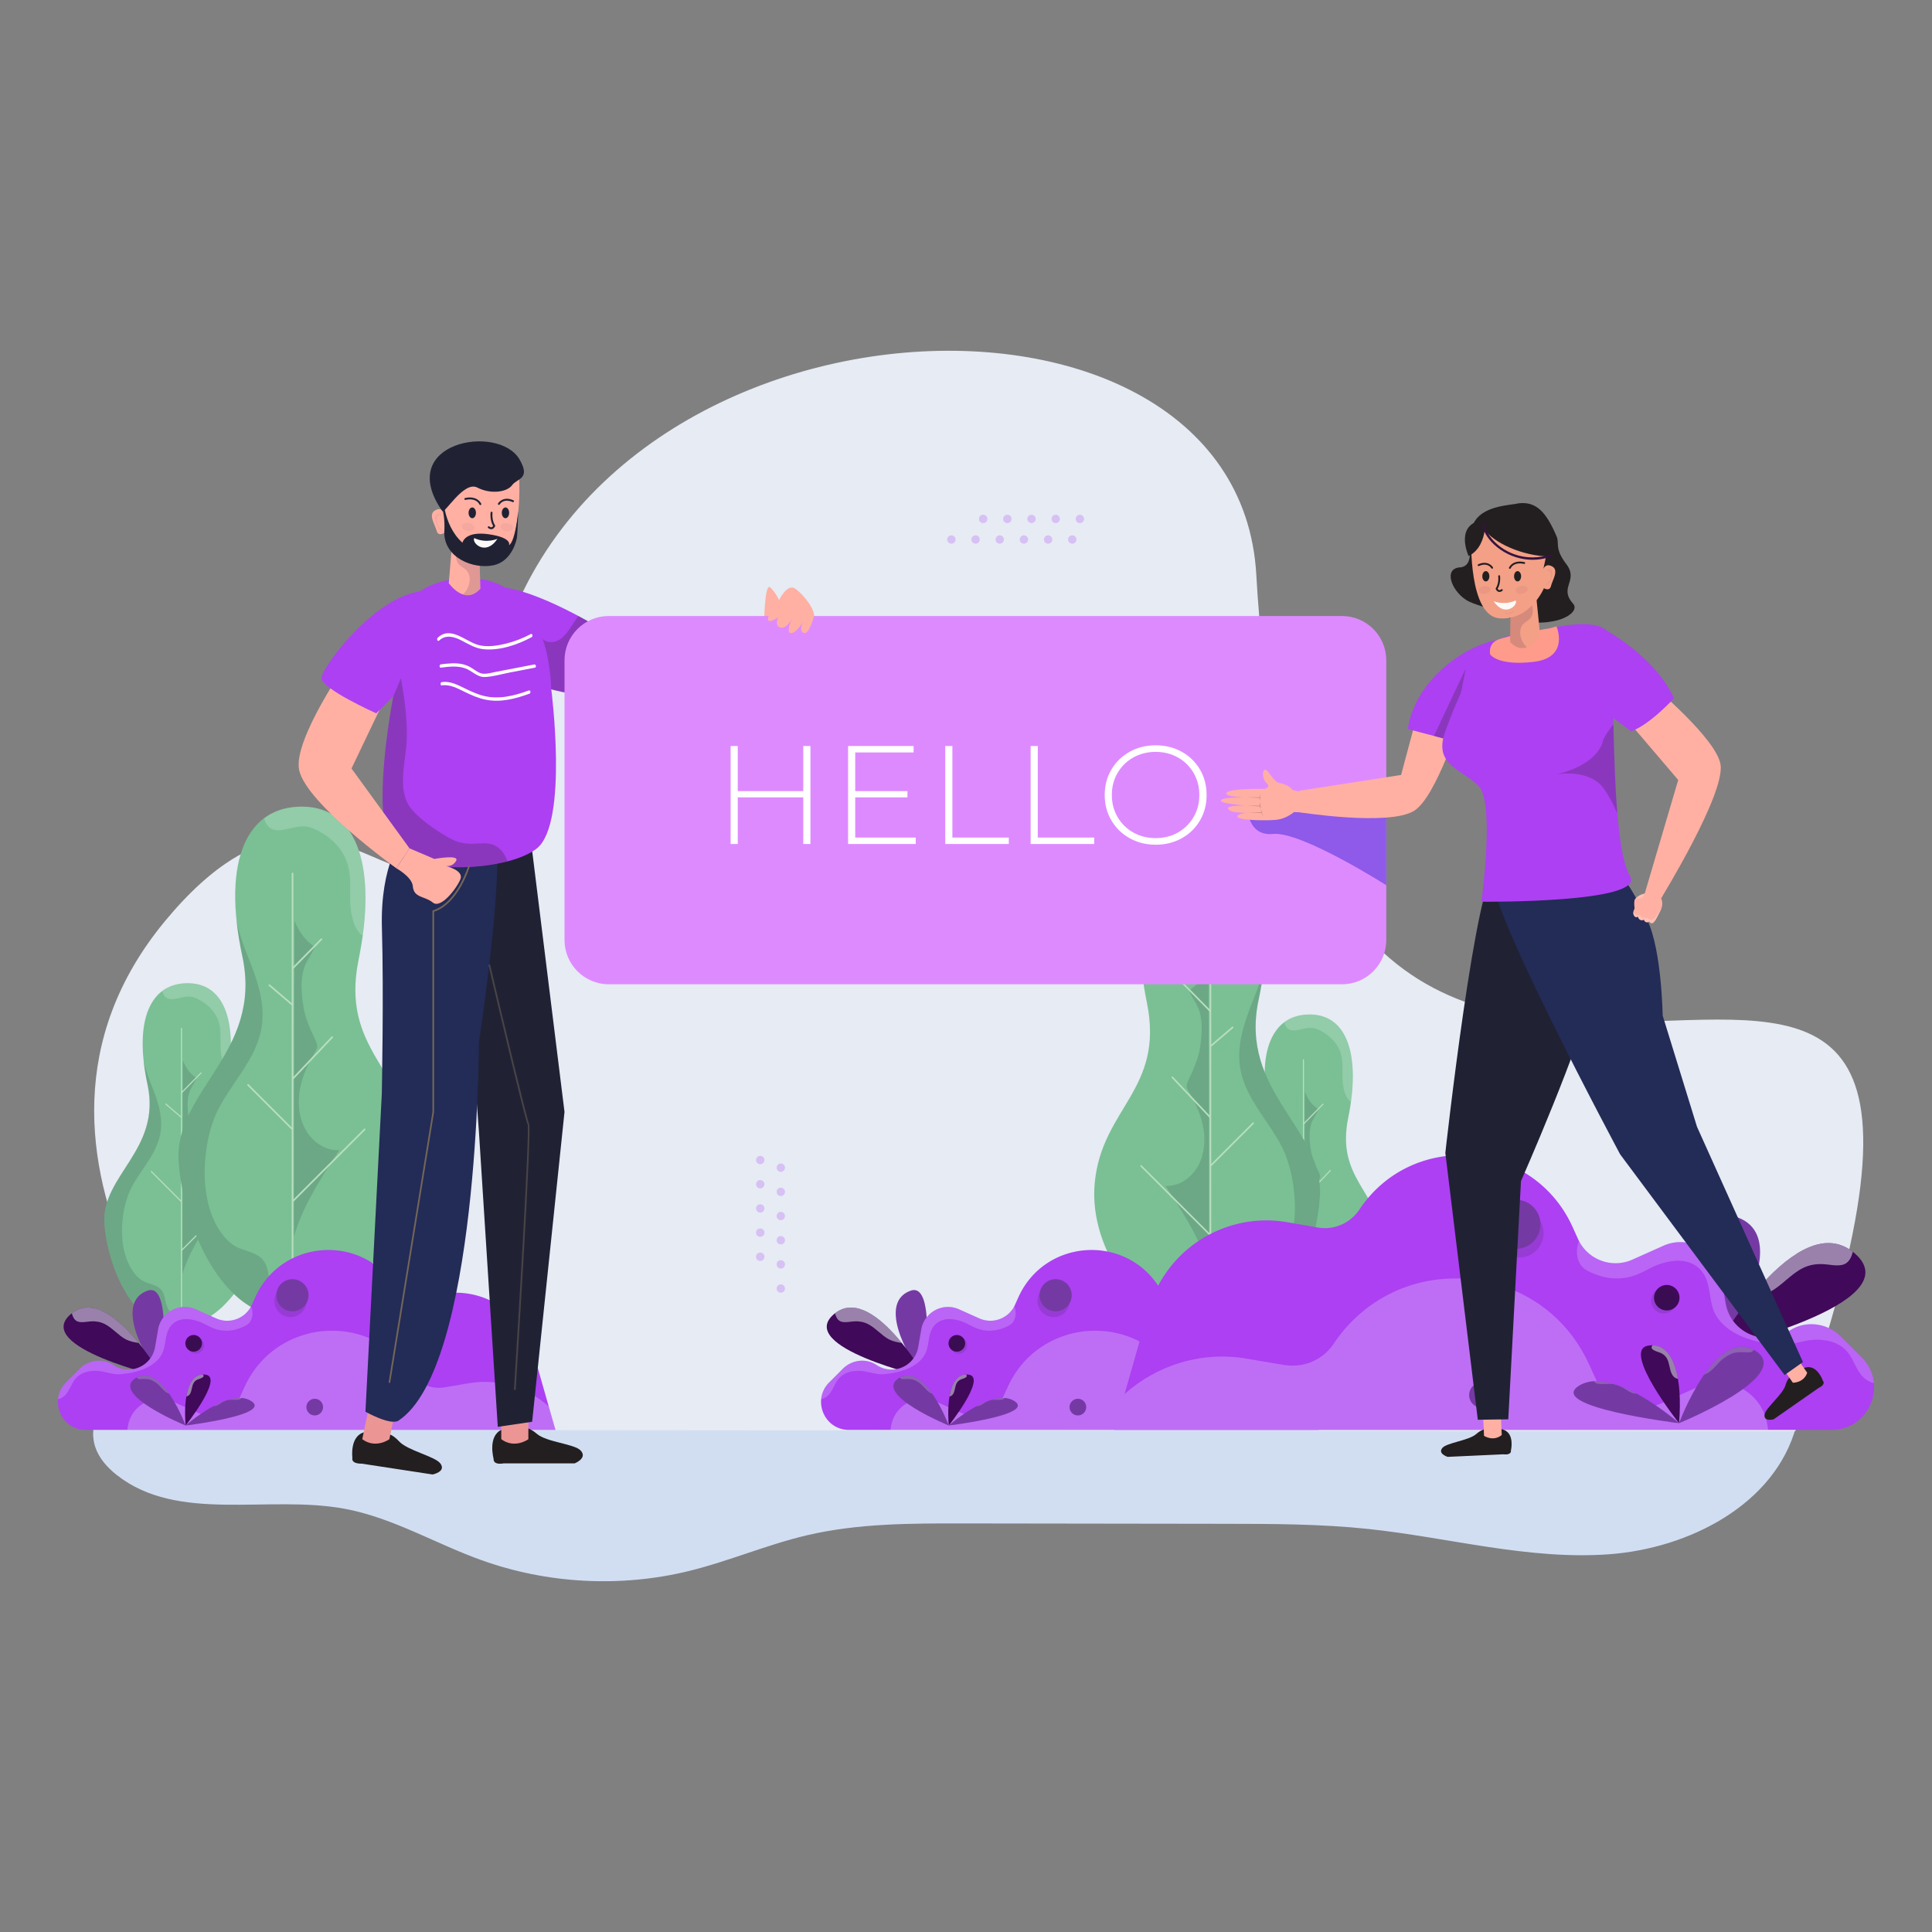 <svg xmlns="http://www.w3.org/2000/svg" xmlns:svgjs="http://svgjs.com/svgjs" xmlns:xlink="http://www.w3.org/1999/xlink" width="360" height="360"><rect width="100%" height="100%" fill="#808080" stroke="none"/><svg xmlns="http://www.w3.org/2000/svg" width="360" height="360" enable-background="new 0 0 3800 3000" viewBox="0 0 3800 3000"><path fill="#d1def2" d="M3514.56 2306.57c-13.47-11.02-31.16-15.13-48.25-18.45-119.25-23.17-241.62-23.24-363.1-23.23-918.74.09-1837.48.19-2756.22.28l38.7 15.14c-49.34 6.18-100.52 12.99-142.44 39.74s-71.64 79.58-55.65 126.67c7.46 21.99 23.74 39.99 41.98 54.36 120.72 95.14 297.11 38.49 448.24 66.46 93.92 17.39 177.87 68.14 267.71 100.58 130.59 47.15 275.16 54.81 410 21.73 78.6-19.29 153.49-51.91 232.3-70.32 99.8-23.31 203.38-23.29 305.87-23.14l515.68.72c94.17.13 188.54.27 282.19 10.2 157.84 16.72 314.25 61.19 472.57 49.79 158.32-11.39 327.1-98.21 368.63-251.41 9.3-34.33 9.33-76.6-18.21-99.12z" class="colord1def2 svgShape"/><path fill="#e6ebf4" d="m3531.14 2414.96-3056.32-2.51s-535.49-535.49-150.14-1000.91c385.35-465.42 538.51 287.39 635.14-418.8 115.46-843.78 1474.4-923.72 1511.2-261.88 98.8 1776.29 1650.66 2.57 1060.12 1684.1z" class="colore6ebf4 svgShape"/><path fill="#5ca88d" d="M352.2 2203.57h8.75l-1.38 59h-7.37z" class="color5ca88d svgShape"/><path fill="#7ac094" d="M434.33 2173.22c3.3-2.87 93.31-84.83 82.71-187.68-10.6-102.85-96.49-128.3-72.1-248.12s0-202.53-74.22-203.58c-74.23-1.06-108.15 71.04-80.59 199.34 27.57 128.3-90.54 178.48-84.83 272.51 6.59 108.38 92.25 286.29 229.03 167.53z" class="color7ac094 svgShape"/><path fill="#f2faff" d="M319.31 1549.87c1.28 5.71 4.64 11.35 10.14 13.81 5.07 2.27 10.9 1.81 16.23.87 9.87-1.73 19.84-5.43 29.99-4.1 5.1.67 9.96 2.91 14.53 5.17 5.03 2.49 9.8 5.49 14.25 8.91 8.52 6.55 15.91 14.73 21 24.23 5.8 10.83 7.81 22.77 8.16 34.94.39 14.05-.91 28.12 1.63 42.03 1.69 9.26 4.55 19.41 11.03 26.52 1.25 1.37 2.64 2.47 4.09 3.43 14.09-102.45-12.18-170.89-79.65-171.85-20.37-.29-37.64 5.01-51.5 15.4.05.22.05.42.1.64z" class="colorf2faff svgShape" opacity=".2"/><path fill="#202234" d="M373.87 1963.11c-10.31-18.99-10.45-42.57-4.78-62.97 3.04-10.93 7.69-21.38 13.03-31.37 2.16-4.03 4.82-7.85 6.78-11.98 1.42-2.98 1.14-5.59-.01-8.63-1.99-5.26-4.81-10.27-7.04-15.44-2.24-5.21-4.4-10.47-6.23-15.84-3.83-11.18-5.37-22.49-6.27-34.22-.88-11.58-.46-23.56 3.24-34.66 3.3-9.91 10.44-17.91 14.04-27.61-5.9-3.61-11.03-8.26-15.27-13.73-4.89-6.32-8.69-13.35-11.68-20.78-.03 16.41-.03 32.82-.07 49.23-.17 65.4-.44 130.8-.6 196.2-.14 58.28-.13 116.56-.13 174.84 1.21-4.19 2.5-8.36 3.97-12.47 13.12-36.94 35-69.74 56.21-102.44-19.03.72-36.15-11.48-45.19-28.13z" class="color202234 svgShape" opacity=".15"/><path fill="#202234" d="M384.8 2204.79c-10.41.11-20.93-1.64-30.27-6.39-9.86-5.02-17.61-13.29-23.06-22.83-3.36-5.88-5.36-11.71-6.5-18.37-1.23-7.16-2.51-13.91-7.22-19.69-8.2-10.06-22.2-11.46-33.42-16.54-10.52-4.76-18.59-13.81-24.83-23.33-6.26-9.55-10.69-20.29-13.73-31.27-6.43-23.26-7.13-48.11-4.15-71.97 2.75-22.07 8.57-43.94 19.52-63.42 13.05-23.21 30.2-43.93 42.41-67.62 5.99-11.62 10.45-24 12.4-36.96 2.32-15.44.87-31-2.65-46.14-3.89-16.71-10.07-32.75-16.42-48.65-5.93-14.82-11-29.78-14.39-45.37 1.55 14.69 4.07 30.33 7.64 46.94 27.57 128.3-90.54 178.48-84.83 272.51 5.75 94.66 71.83 242.33 179.59 199.1h-.09z" class="color202234 svgShape" opacity=".15"/><path fill="#b8debf" d="M453.7 1962.77a1.11 1.11 0 0 0-1.58 0l-94.04 94.03v-159.89l52.4-55.35c.42-.44.41-1.15-.04-1.58a1.12 1.12 0 0 0-1.58.04l-50.78 53.63v-143.86l38.07-38.64c.43-.44.43-1.14-.01-1.58a1.12 1.12 0 0 0-1.58.01l-36.48 37.03V1622.9a1.116 1.116 0 1 0-2.23 0v172.54l-28.96-24.68a1.12 1.12 0 0 0-1.57.13c-.4.47-.34 1.17.13 1.57l30.41 25.91v162.49l-57.38-57.38c-.43-.43-1.14-.43-1.58 0-.43.44-.43 1.14 0 1.58l58.96 58.95v245.26c0 .62.5 1.11 1.12 1.11.61 0 1.11-.5 1.11-1.11v-149.33l95.61-95.61c.44-.42.44-1.12 0-1.56z" class="colorb8debf svgShape"/><path fill="#5ca88d" d="M2558.95 2265.1h8.76l-1.38 59h-7.38z" class="color5ca88d svgShape"/><path fill="#7ac094" d="M2641.09 2234.75c3.3-2.87 93.31-84.83 82.71-187.68-10.6-102.85-96.49-128.3-72.1-248.12s0-202.53-74.22-203.58c-74.23-1.06-108.15 71.04-80.59 199.34 27.57 128.3-90.54 178.48-84.83 272.51 6.58 108.38 92.25 286.28 229.03 167.53z" class="color7ac094 svgShape"/><path fill="#f2faff" d="M2526.07 1611.4c1.28 5.71 4.64 11.35 10.14 13.81 5.07 2.27 10.9 1.81 16.23.87 9.87-1.73 19.84-5.43 29.99-4.1 5.1.67 9.96 2.91 14.53 5.17 5.03 2.49 9.8 5.49 14.25 8.91 8.52 6.55 15.91 14.73 21 24.23 5.8 10.83 7.81 22.77 8.16 34.94.39 14.05-.91 28.12 1.63 42.03 1.69 9.26 4.55 19.41 11.03 26.52 1.25 1.37 2.64 2.47 4.09 3.43 14.09-102.45-12.18-170.89-79.65-171.85-20.37-.29-37.64 5.01-51.5 15.4.04.22.05.42.1.64z" class="colorf2faff svgShape" opacity=".2"/><path fill="#202234" d="M2580.62 2024.64c-10.31-18.99-10.45-42.57-4.78-62.97 3.04-10.93 7.69-21.38 13.03-31.37 2.16-4.03 4.82-7.85 6.78-11.98 1.42-2.98 1.14-5.59-.01-8.63-1.99-5.26-4.81-10.27-7.04-15.44-2.24-5.21-4.4-10.47-6.23-15.84-3.83-11.18-5.37-22.49-6.27-34.22-.88-11.58-.46-23.56 3.24-34.66 3.3-9.91 10.44-17.91 14.04-27.61-5.9-3.61-11.03-8.26-15.27-13.73-4.89-6.32-8.69-13.35-11.68-20.78-.03 16.41-.03 32.82-.07 49.23-.17 65.4-.44 130.8-.6 196.2-.14 58.28-.13 116.56-.13 174.84 1.21-4.19 2.5-8.36 3.97-12.47 13.12-36.94 35-69.74 56.21-102.44-19.02.72-36.14-11.48-45.19-28.13z" class="color202234 svgShape" opacity=".15"/><path fill="#202234" d="M2591.56 2266.32c-10.41.11-20.93-1.64-30.27-6.39-9.86-5.02-17.61-13.29-23.06-22.83-3.36-5.88-5.36-11.71-6.5-18.37-1.23-7.16-2.51-13.91-7.22-19.69-8.2-10.06-22.2-11.46-33.42-16.54-10.52-4.76-18.59-13.81-24.83-23.33-6.26-9.55-10.69-20.29-13.73-31.27-6.43-23.26-7.13-48.11-4.15-71.97 2.75-22.07 8.57-43.94 19.52-63.42 13.05-23.21 30.2-43.93 42.41-67.62 5.99-11.62 10.45-24 12.4-36.96 2.32-15.44.87-31-2.65-46.14-3.89-16.71-10.07-32.75-16.43-48.65-5.93-14.82-11-29.78-14.39-45.37 1.55 14.69 4.07 30.33 7.64 46.94 27.57 128.3-90.54 178.48-84.83 272.51 5.75 94.66 71.83 242.33 179.59 199.1-.02-.01-.05 0-.08 0z" class="color202234 svgShape" opacity=".15"/><path fill="#b8debf" d="M2660.46 2024.3a1.11 1.11 0 0 0-1.58 0l-94.04 94.03v-159.89l52.4-55.35c.42-.44.41-1.15-.04-1.58a1.12 1.12 0 0 0-1.58.04l-50.78 53.63v-143.86l38.07-38.64c.43-.44.43-1.14-.01-1.58a1.12 1.12 0 0 0-1.58.01l-36.48 37.03v-123.73a1.11 1.11 0 1 0-2.22 0v172.54l-28.96-24.68a1.12 1.12 0 0 0-1.57.13c-.4.47-.34 1.17.13 1.57l30.41 25.91v162.49l-57.38-57.38c-.43-.43-1.14-.43-1.58 0-.43.44-.43 1.14 0 1.58l58.96 58.95v245.26c0 .62.5 1.11 1.11 1.11.61 0 1.11-.5 1.11-1.11v-149.33l95.61-95.61c.43-.4.43-1.11 0-1.54z" class="colorb8debf svgShape"/><path fill="#5ca88d" d="M2387.49 2234.12h-12.44l1.97 83.78h10.47z" class="color5ca88d svgShape"/><path fill="#7ac094" d="M2270.85 2191.01c-4.69-4.07-132.51-120.46-117.45-266.52 15.06-146.06 137.02-182.19 102.39-352.34-34.63-170.15 0-287.6 105.4-289.1 105.4-1.51 153.59 100.88 114.44 283.08-39.15 182.19 128.57 253.45 120.46 386.97-9.35 153.92-131 406.56-325.24 237.91z" class="color7ac094 svgShape"/><path fill="#f2faff" d="M2434.19 1305.82c-1.82 8.1-6.59 16.11-14.4 19.61-7.2 3.22-15.49 2.57-23.05 1.24-14.01-2.46-28.18-7.72-42.59-5.83-7.25.95-14.14 4.14-20.63 7.35-7.15 3.53-13.91 7.8-20.24 12.65-12.1 9.3-22.59 20.91-29.82 34.41-8.24 15.37-11.09 32.33-11.58 49.62-.56 19.95 1.29 39.93-2.32 59.69-2.39 13.15-6.46 27.56-15.67 37.67-1.77 1.94-3.74 3.5-5.81 4.87-20.02-145.48 17.3-242.68 113.11-244.04 28.93-.42 53.46 7.12 73.13 21.87-.06.3-.07.58-.13.89z" class="colorf2faff svgShape" opacity=".2"/><path fill="#202234" d="M2356.71 1892.65c14.64-26.97 14.83-60.46 6.78-89.42-4.32-15.52-10.92-30.36-18.51-44.55-3.06-5.72-6.84-11.14-9.63-17.01-2.01-4.23-1.61-7.94.02-12.25 2.82-7.46 6.83-14.58 9.99-21.93 3.18-7.4 6.24-14.87 8.85-22.49 5.43-15.87 7.63-31.93 8.9-48.6 1.25-16.44.65-33.45-4.6-49.22-4.68-14.07-14.82-25.44-19.94-39.2 8.37-5.12 15.66-11.73 21.68-19.5 6.95-8.97 12.34-18.95 16.59-29.51.04 23.31.04 46.61.1 69.91.24 92.87.62 185.75.85 278.62.2 82.76.18 165.52.18 248.28-1.72-5.95-3.56-11.87-5.63-17.71-18.63-52.46-49.71-99.03-79.81-145.47 27.03 1.02 51.34-16.3 64.18-39.95z" class="color202234 svgShape" opacity=".15"/><path fill="#202234" d="M2341.18 2235.85c14.79.16 29.72-2.32 42.99-9.07 14.01-7.13 25-18.87 32.75-32.42 4.78-8.35 7.61-16.63 9.22-26.09 1.75-10.17 3.56-19.76 10.25-27.96 11.64-14.29 31.53-16.27 47.46-23.49 14.94-6.76 26.4-19.61 35.26-33.13 8.9-13.57 15.18-28.81 19.49-44.41 9.14-33.03 10.12-68.33 5.9-102.2-3.91-31.34-12.17-62.4-27.72-90.06-18.53-32.96-42.89-62.38-60.23-96.03-8.51-16.5-14.84-34.08-17.6-52.49-3.29-21.93-1.24-44.03 3.76-65.53 5.52-23.73 14.29-46.51 23.32-69.08 8.42-21.04 15.62-42.29 20.43-64.43-2.21 20.86-5.78 43.07-10.85 66.65-39.15 182.19 128.57 253.45 120.46 386.97-8.17 134.42-102 344.13-255.03 282.74.06.03.1.03.14.03z" class="color202234 svgShape" opacity=".15"/><path fill="#b8debf" d="M2243.35 1892.17c.62-.62 1.62-.62 2.24 0l133.54 133.53v-227.05l-74.41-78.6c-.6-.63-.58-1.64.06-2.24.64-.6 1.64-.57 2.24.06l72.11 76.16v-204.29l-54.06-54.88c-.61-.62-.61-1.62.02-2.24.63-.61 1.63-.61 2.24.02l51.81 52.59v-175.7a1.58 1.58 0 1 1 3.16 0v245.02l41.12-35.04c.67-.56 1.67-.49 2.23.18.57.67.49 1.67-.18 2.23l-43.18 36.79v230.75l81.48-81.48c.62-.62 1.62-.62 2.24 0 .62.62.62 1.62 0 2.24l-83.72 83.72v348.3c0 .88-.71 1.58-1.58 1.58-.87 0-1.58-.71-1.58-1.58v-212.06l-135.77-135.77c-.63-.62-.63-1.63-.01-2.24z" class="colorb8debf svgShape"/><path fill="#5ca88d" d="M568.35 2175.99h12.94l-2.04 87.16h-10.9z" class="color5ca88d svgShape"/><path fill="#7ac094" d="M689.7 2131.15c4.88-4.23 137.85-125.32 122.18-277.27-15.66-151.95-142.55-189.54-106.52-366.56 36.03-177.01 0-299.2-109.65-300.76-109.65-1.57-159.78 104.95-119.05 294.5 40.73 189.54-133.76 263.68-125.32 402.59 9.73 160.11 136.28 422.94 338.36 247.5z" class="color7ac094 svgShape"/><path fill="#f2faff" d="M519.77 1210.24c1.9 8.43 6.86 16.77 14.98 20.4 7.49 3.35 16.1 2.67 23.98 1.29 14.58-2.56 29.32-8.03 44.31-6.06 7.54.99 14.71 4.3 21.47 7.65 7.44 3.68 14.47 8.11 21.05 13.17 12.59 9.68 23.5 21.76 31.02 35.8 8.57 15.99 11.54 33.63 12.05 51.61.59 20.75-1.34 41.54 2.41 62.1 2.49 13.68 6.72 28.67 16.3 39.19 1.84 2.02 3.9 3.64 6.04 5.07 20.82-151.35-18-252.47-117.68-253.89-30.09-.43-55.61 7.41-76.08 22.75.07.31.08.6.15.92z" class="colorf2faff svgShape" opacity=".2"/><path fill="#202234" d="M600.37 1820.74c-15.24-28.05-15.43-62.89-7.06-93.03 4.49-16.15 11.36-31.59 19.25-46.34 3.18-5.96 7.12-11.6 10.02-17.7 2.09-4.4 1.68-8.26-.02-12.74-2.94-7.77-7.11-15.17-10.4-22.81-3.31-7.7-6.49-15.47-9.21-23.4-5.65-16.51-7.93-33.22-9.25-50.56-1.3-17.11-.68-34.81 4.78-51.21 4.87-14.64 15.42-26.46 20.74-40.78-8.71-5.33-16.29-12.2-22.55-20.29-7.23-9.33-12.84-19.72-17.27-30.71-.04 24.24-.04 48.49-.11 72.73-.25 96.62-.64 193.24-.88 289.86-.21 86.1-.19 172.19-.19 258.29 1.79-6.19 3.7-12.35 5.86-18.42 19.39-54.58 51.71-103.03 83.04-151.33-28.1 1.07-53.39-16.95-66.75-41.56z" class="color202234 svgShape" opacity=".15"/><path fill="#202234" d="M616.52 2177.79c-15.38.17-30.92-2.41-44.72-9.44-14.57-7.41-26.01-19.64-34.07-33.73-4.97-8.69-7.91-17.3-9.6-27.14-1.81-10.58-3.71-20.55-10.66-29.08-12.11-14.87-32.8-16.93-49.37-24.44-15.54-7.04-27.46-20.4-36.68-34.47-9.25-14.11-15.79-29.98-20.28-46.2-9.51-34.36-10.53-71.08-6.14-106.32 4.07-32.61 12.66-64.91 28.83-93.69 19.27-34.29 44.61-64.9 62.66-99.9 8.85-17.16 15.44-35.46 18.31-54.6 3.43-22.81 1.29-45.8-3.91-68.17-5.74-24.69-14.87-48.39-24.27-71.88-8.75-21.89-16.25-43.99-21.25-67.02 2.3 21.7 6.02 44.81 11.29 69.34 40.73 189.54-133.76 263.68-125.32 402.59 8.5 139.84 106.11 358.01 265.32 294.14-.05.01-.09.01-.14.01z" class="color202234 svgShape" opacity=".15"/><path fill="#b8debf" d="M718.31 1820.24c-.65-.65-1.69-.65-2.33 0l-138.92 138.92v-236.21l77.41-81.76a1.646 1.646 0 1 0-2.39-2.26l-75.02 79.23v-212.54l56.24-57.09c.64-.65.63-1.69-.02-2.33-.65-.64-1.69-.64-2.33.02l-53.9 54.71v-182.79c0-.91-.73-1.65-1.65-1.65-.91 0-1.65.74-1.65 1.65v254.9l-42.78-36.45c-.69-.59-1.73-.51-2.32.19-.59.69-.51 1.73.19 2.32l44.92 38.28v240.05L489 1732.67c-.64-.64-1.69-.64-2.33 0-.64.64-.64 1.68 0 2.33l87.1 87.09V2184.43c0 .91.74 1.65 1.65 1.65.91 0 1.65-.74 1.65-1.65v-220.61l141.25-141.25c.63-.64.63-1.69-.01-2.33z" class="colorb8debf svgShape"/><path fill="#7539a4" d="M315.88 2310.63s26.28-190.77-26.05-171.94c-52.32 18.83-28.3 95.28 26.05 171.94z" class="color394ca4 svgShape"/><path fill="#400959" d="M319.34 2308.78s-107-188.17-180.82-123.47c-73.82 64.71 180.82 123.47 180.82 123.47z" class="color100959 svgShape"/><path fill="#f2faff" d="M142.62 2187.42c2.14 5.88 5.65 10.86 11.99 12.4 7.92 1.92 16.55-.41 24.51-.86 9.08-.51 17.79.84 26.02 4.79 7.95 3.82 14.76 9.6 21.49 15.22 6.74 5.63 13.61 11.76 21.49 15.75 7.48 3.78 16.35 5.4 24.57 6.68h.02c-36.94-45.39-89.18-91.4-131.38-58.39.34 1.49.76 2.96 1.29 4.41z" class="colorf2faff svgShape" opacity=".5"/><path fill="#ad40f2" d="M168.77 2412.45h923.76l-13.25-46.18-31.16-109.38c-22.08-77.21-98.78-125.53-178.01-112.03l-39.99 6.94c-3.03.51-5.93.76-8.83.76-17.66 0-34.44-8.83-44.41-23.85-68.63-102.94-223.8-90.2-274.77 22.59l-6.81 15.14c-12.02 26.71-43.39 38.65-70.12 26.68l-39.88-17.85c-23.34-10.47-49.33-2.65-63.71 15.77-5.3 6.68-9.09 14.76-10.6 23.84l-5.93 34.57c-1.52 8.58-4.8 16.15-9.46 22.46-.88 1.14-1.77 2.27-2.65 3.28a53.407 53.407 0 0 1-31.03 17.66c-3.02.63-6.31.88-9.46.88-10.01 0-20.15-2.74-29.36-8.89-20.77-13.86-48.61-10.41-66.27 7.25l-26.8 26.8c-34.53 34.52-10.08 93.56 38.74 93.56z" class="color4094f2 svgShape"/><path fill="#f2faff" d="M132.61 2338.72c5.41-8.05 8.67-17.42 14.49-25.19 12.02-16.06 34.05-19.29 52.79-16.15 12.6 2.12 24.49 6.63 37.46 5.47 10.12-.91 20.19-2.5 30.02-5.08 19.3-5.08 38.86-14.53 49.69-32.06 10.78-17.43 5.64-40.52 18.38-57.06 13.7-17.79 37.3-16.12 56.31-9.16 10.66 3.9 20.11 10.44 30.8 14.11 12.55 4.31 26.02 4.85 38.93 1.9 6.68-1.53 13.15-3.9 19.29-6.92 3.81-1.88 7.28-3.91 9.97-7.26 4.42-5.51 6.08-12.8 5.82-19.75-.15-4.23-1.09-8.46-2.7-12.34-12.9 24.71-42.93 35.42-68.69 23.89l-39.88-17.85c-23.34-10.47-49.33-2.65-63.71 15.77-5.3 6.68-9.09 14.76-10.6 23.84l-5.93 34.57c-1.52 8.58-4.8 16.15-9.46 22.46-.88 1.14-1.77 2.27-2.65 3.28a53.46 53.46 0 0 1-31.03 17.66c-3.02.63-6.31.88-9.46.88-10.01 0-20.15-2.74-29.36-8.89-20.77-13.86-48.61-10.41-66.27 7.25l-26.8 26.8c-9.74 9.74-14.78 21.43-15.91 33.2 7.7-1.7 13.95-6.58 18.5-13.37z" class="colorf2faff svgShape" opacity=".2"/><path fill="#f2faff" d="M250.3 2412.45h842.23l-13.25-46.18c-41.63-37.34-99.16-55.63-157.7-45.54l-31.16 5.3-16.78 2.78c-3.66.63-7.31.88-10.85.88-7.82 0-15.52-1.39-22.71-4.16-12.11-4.67-22.71-12.87-30.28-24.22-10.6-16.02-23.09-29.65-36.71-40.88-5.3-4.54-10.72-8.58-16.4-12.24-30.66-20.31-65.85-30.4-101.18-30.78-20.69-.38-41.25 2.65-60.93 9.08-47.81 15.14-90.2 49.58-113.79 101.93l-8.2 17.92c-14.51 32.17-52.23 46.43-84.27 32.04l-24.22-10.85-23.34-10.47c-10.6-4.79-21.7-6.3-32.3-5.3-27.51 2.65-51.73 23.09-56.77 52.73l-1.39 7.96z" class="colorf2faff svgShape" opacity=".25"/><path fill="#400959" d="M364.51 2242.18c0 9.07 7.35 16.42 16.42 16.42 9.07 0 16.42-7.35 16.42-16.42 0-9.07-7.35-16.42-16.42-16.42-9.07 0-16.42 7.36-16.42 16.42z" class="color100959 svgShape"/><path fill="#202234" d="M368.31 2246.07c0 9.07 7.35 16.42 16.42 16.42 9.07 0 16.42-7.35 16.42-16.42 0-9.07-7.35-16.42-16.42-16.42-9.07 0-16.42 7.35-16.42 16.42z" class="color202234 svgShape" opacity=".15"/><path fill="#7539a4" d="M602.63 2367.6c0 9.07 7.35 16.42 16.42 16.42 9.07 0 16.42-7.35 16.42-16.42 0-9.07-7.35-16.42-16.42-16.42-9.07 0-16.42 7.35-16.42 16.42z" class="color394ca4 svgShape"/><path fill="#202234" d="M539.62 2158.88c0 17.48 14.17 31.64 31.64 31.64 17.48 0 31.65-14.17 31.65-31.64s-14.17-31.65-31.65-31.65c-17.47 0-31.64 14.17-31.64 31.65z" class="color202234 svgShape" opacity=".15"/><path fill="#7539a4" d="M543.59 2147.63c0 17.48 14.17 31.64 31.64 31.64 17.48 0 31.65-14.17 31.65-31.64 0-17.48-14.17-31.65-31.65-31.65-17.47.01-31.64 14.17-31.64 31.65z" class="color394ca4 svgShape"/><path fill="#400959" d="M365.11 2403.81s74.05-93.37 40.25-99.81c-33.81-6.44-45.08 41.85-40.25 99.81z" class="color100959 svgShape"/><path fill="#f2faff" d="M367.49 2346.41c3.45-.82 5.61-3.23 7.09-6.35 2.97-6.26 2.76-13.6 6.17-19.68 1.72-3.06 4.4-5.4 7.57-6.86 3.13-1.44 6.63-2.16 9.61-3.93 2.88-1.71 3.41-3.78 1.18-6.16-17.69.24-28.13 17.44-32.55 43.14.3-.06.62-.09.93-.16z" class="colorf2faff svgShape" opacity=".5"/><path fill="#7539a4" d="M365.11 2403.81s-46.68-125.56-98.2-93.37c-51.51 32.19 98.2 93.37 98.2 93.37z" class="color394ca4 svgShape"/><path fill="#f2faff" d="M269.01 2309.32c.54 1.2 1.74 2.31 2.67 2.68 2.06.84 4.71.51 6.88.47 4.78-.09 9.71-.43 14.43.52 5.08 1.02 9.94 3.96 14.12 6.92 7.69 5.43 12.65 13.89 20.55 18.95 1.28.82 3.09 1.72 5.14 2.5-17.32-24.97-39.97-45-63.79-32.04z" class="colorf2faff svgShape" opacity=".2"/><path fill="#7539a4" d="M365.11 2403.81s172.25-20.93 128.78-48.29c-43.46-27.37-128.78 48.29-128.78 48.29z" class="color394ca4 svgShape"/><path fill="#f2faff" d="M422.63 2365.58c5.07-.93 8.8-3.92 13.12-6.49 4.08-2.43 8.51-4.4 13.18-5.38 6.61-1.39 13.25.3 19.89-.61 2.32-.32 5.04-1.11 5.91-3.41-17.21-1.06-37.1 6.43-55.19 16.18 1.03-.04 2.06-.1 3.09-.29z" class="colorf2faff svgShape" opacity=".2"/><path fill="#7539a4" d="M1816.92 2310.63s26.28-190.77-26.05-171.94c-52.32 18.83-28.3 95.28 26.05 171.94z" class="color394ca4 svgShape"/><path fill="#400959" d="M1820.38 2308.78s-107-188.17-180.82-123.47c-73.82 64.71 180.82 123.47 180.82 123.47z" class="color100959 svgShape"/><path fill="#f2faff" d="M1643.66 2187.42c2.14 5.88 5.65 10.86 11.99 12.4 7.92 1.92 16.55-.41 24.51-.86 9.08-.51 17.79.84 26.02 4.79 7.95 3.82 14.76 9.6 21.48 15.22 6.74 5.63 13.61 11.76 21.49 15.75 7.48 3.78 16.35 5.4 24.57 6.68h.02c-36.95-45.39-89.18-91.4-131.38-58.39.35 1.49.78 2.96 1.3 4.41z" class="colorf2faff svgShape" opacity=".5"/><path fill="#ad40f2" d="M1669.81 2412.45h923.76l-13.25-46.18-31.16-109.38c-22.08-77.21-98.78-125.53-178-112.03l-39.99 6.94c-3.03.51-5.93.76-8.83.76-17.66 0-34.44-8.83-44.41-23.85-68.63-102.94-223.8-90.2-274.77 22.59l-6.81 15.14c-12.02 26.71-43.39 38.65-70.13 26.68l-39.88-17.85c-23.34-10.47-49.33-2.65-63.71 15.77-5.3 6.68-9.09 14.76-10.6 23.84l-5.93 34.57c-1.52 8.58-4.79 16.15-9.46 22.46-.88 1.14-1.77 2.27-2.65 3.28a53.402 53.402 0 0 1-31.04 17.66c-3.02.63-6.31.88-9.46.88-10.01 0-20.15-2.74-29.36-8.89-20.77-13.86-48.61-10.41-66.27 7.25l-26.8 26.8c-34.52 34.52-10.07 93.56 38.75 93.56z" class="color4094f2 svgShape"/><path fill="#f2faff" d="M1633.66 2338.72c5.41-8.05 8.67-17.42 14.49-25.19 12.02-16.06 34.05-19.29 52.78-16.15 12.6 2.12 24.49 6.63 37.46 5.47 10.12-.91 20.19-2.5 30.02-5.08 19.3-5.08 38.86-14.53 49.69-32.06 10.78-17.43 5.64-40.52 18.38-57.06 13.7-17.79 37.3-16.12 56.31-9.16 10.66 3.9 20.11 10.44 30.8 14.11 12.55 4.31 26.02 4.85 38.93 1.9 6.68-1.53 13.15-3.9 19.29-6.92 3.81-1.88 7.28-3.91 9.97-7.26 4.42-5.51 6.08-12.8 5.82-19.75-.15-4.23-1.09-8.46-2.7-12.34-12.9 24.71-42.93 35.42-68.69 23.89l-39.88-17.85c-23.34-10.47-49.33-2.65-63.71 15.77-5.3 6.68-9.09 14.76-10.6 23.84l-5.93 34.57c-1.52 8.58-4.79 16.15-9.46 22.46-.88 1.14-1.77 2.27-2.65 3.28a53.456 53.456 0 0 1-31.04 17.66c-3.02.63-6.31.88-9.46.88-10.01 0-20.15-2.74-29.36-8.89-20.77-13.86-48.61-10.41-66.27 7.25l-26.8 26.8c-9.74 9.74-14.78 21.43-15.91 33.2 7.71-1.7 13.96-6.58 18.52-13.37z" class="colorf2faff svgShape" opacity=".2"/><path fill="#f2faff" d="M1751.34 2412.45h842.23l-13.25-46.18c-41.63-37.34-99.16-55.63-157.7-45.54l-31.16 5.3-16.78 2.78c-3.66.63-7.32.88-10.85.88-7.82 0-15.52-1.39-22.71-4.16-12.11-4.67-22.71-12.87-30.28-24.22-10.6-16.02-23.09-29.65-36.71-40.88-5.3-4.54-10.72-8.58-16.4-12.24-30.66-20.31-65.85-30.4-101.18-30.78-20.69-.38-41.25 2.65-60.93 9.08-47.81 15.14-90.2 49.58-113.79 101.93l-8.2 17.92c-14.51 32.17-52.23 46.43-84.27 32.04l-24.22-10.85-23.34-10.47c-10.6-4.79-21.7-6.3-32.3-5.3-27.51 2.65-51.72 23.09-56.77 52.73l-1.39 7.96z" class="colorf2faff svgShape" opacity=".25"/><path fill="#400959" d="M1865.55 2242.18c0 9.07 7.35 16.42 16.42 16.42 9.07 0 16.42-7.35 16.42-16.42 0-9.07-7.35-16.42-16.42-16.42-9.07 0-16.42 7.36-16.42 16.42z" class="color100959 svgShape"/><path fill="#202234" d="M1869.36 2246.07c0 9.07 7.35 16.42 16.42 16.42s16.42-7.35 16.42-16.42c0-9.07-7.35-16.42-16.42-16.42s-16.42 7.35-16.42 16.42z" class="color202234 svgShape" opacity=".15"/><path fill="#7539a4" d="M2103.67 2367.6c0 9.07 7.35 16.42 16.42 16.42 9.07 0 16.42-7.35 16.42-16.42 0-9.07-7.35-16.42-16.42-16.42-9.07 0-16.42 7.35-16.42 16.42z" class="color394ca4 svgShape"/><path fill="#202234" d="M2040.66 2158.88c0 17.48 14.17 31.64 31.64 31.64 17.48 0 31.65-14.17 31.65-31.64s-14.17-31.65-31.65-31.65c-17.47 0-31.64 14.17-31.64 31.65z" class="color202234 svgShape" opacity=".15"/><path fill="#7539a4" d="M2044.63 2147.63c0 17.48 14.17 31.64 31.65 31.64 17.48 0 31.65-14.17 31.65-31.64 0-17.48-14.17-31.65-31.65-31.65-17.48.01-31.65 14.17-31.65 31.65z" class="color394ca4 svgShape"/><path fill="#400959" d="M1866.15 2403.81s74.05-93.37 40.25-99.81c-33.81-6.44-45.08 41.85-40.25 99.81z" class="color100959 svgShape"/><path fill="#f2faff" d="M1868.53 2346.41c3.45-.82 5.61-3.23 7.09-6.35 2.97-6.26 2.75-13.6 6.17-19.68 1.72-3.06 4.4-5.4 7.57-6.86 3.13-1.44 6.63-2.16 9.61-3.93 2.88-1.71 3.41-3.78 1.18-6.16-17.69.24-28.13 17.44-32.55 43.14.31-.06.63-.09.93-.16z" class="colorf2faff svgShape" opacity=".5"/><path fill="#7539a4" d="M1866.15 2403.81s-46.68-125.56-98.2-93.37c-51.51 32.19 98.2 93.37 98.2 93.37z" class="color394ca4 svgShape"/><path fill="#f2faff" d="M1770.06 2309.32c.54 1.2 1.74 2.31 2.67 2.68 2.06.84 4.71.51 6.88.47 4.79-.09 9.71-.43 14.43.52 5.08 1.02 9.94 3.96 14.12 6.92 7.69 5.43 12.65 13.89 20.54 18.95 1.28.82 3.09 1.72 5.14 2.5-17.31-24.97-39.96-45-63.78-32.04z" class="colorf2faff svgShape" opacity=".2"/><path fill="#7539a4" d="M1866.15 2403.81s172.25-20.93 128.78-48.29c-43.46-27.37-128.78 48.29-128.78 48.29z" class="color394ca4 svgShape"/><path fill="#f2faff" d="M1923.67 2365.58c5.07-.93 8.8-3.92 13.12-6.49 4.08-2.43 8.51-4.4 13.18-5.38 6.61-1.39 13.25.3 19.89-.61 2.32-.32 5.04-1.11 5.91-3.41-17.2-1.06-37.1 6.43-55.19 16.18 1.03-.04 2.06-.1 3.09-.29z" class="colorf2faff svgShape" opacity=".2"/><path fill="#7539a4" d="M3377.64 2256.96s-40.13-291.31 39.77-262.56c79.9 28.76 43.23 145.5-39.77 262.56z" class="color394ca4 svgShape"/><path fill="#400959" d="M3372.36 2254.15s163.4-287.35 276.13-188.55c112.72 98.81-276.13 188.55-276.13 188.55z" class="color100959 svgShape"/><path fill="#f2faff" d="M3642.22 2068.82c-3.27 8.97-8.62 16.58-18.3 18.93-12.1 2.93-25.27-.63-37.43-1.31-13.87-.78-27.16 1.28-39.74 7.32-12.15 5.84-22.54 14.66-32.81 23.24-10.29 8.61-20.78 17.96-32.82 24.05-11.42 5.77-24.97 8.24-37.52 10.21h-.04c56.42-69.31 136.19-139.58 200.63-89.16-.52 2.25-1.17 4.5-1.97 6.72z" class="colorf2faff svgShape" opacity=".5"/><path fill="#ad40f2" d="M3602.29 2412.45H2191.64l20.23-70.51 47.59-167.03c33.71-117.9 150.84-191.69 271.83-171.08l61.07 10.59c4.62.77 9.06 1.16 13.49 1.16 26.97 0 52.59-13.49 67.82-36.42 104.8-157.2 341.76-137.74 419.59 34.49l10.41 23.12c18.35 40.79 66.26 59.02 107.09 40.75l60.9-27.26c35.64-15.99 75.33-4.04 97.29 24.08 8.09 10.21 13.88 22.54 16.18 36.41l9.05 52.79c2.32 13.1 7.32 24.66 14.45 34.29 1.35 1.74 2.7 3.47 4.05 5.01a81.601 81.601 0 0 0 47.39 26.97c4.62.96 9.63 1.35 14.45 1.35 15.28 0 30.77-4.19 44.83-13.58 31.72-21.17 74.24-15.89 101.2 11.07l40.92 40.92c52.71 52.73 15.37 142.88-59.18 142.88z" class="color4094f2 svgShape"/><path fill="#f2faff" d="M3657.5 2299.87c-8.26-12.29-13.24-26.6-22.12-38.46-18.36-24.52-51.99-29.46-80.6-24.66-19.25 3.23-37.4 10.13-57.21 8.35-15.45-1.38-30.83-3.82-45.84-7.76-29.48-7.75-59.34-22.19-75.88-48.96-16.46-26.62-8.62-61.87-28.07-87.13-20.92-27.17-56.95-24.61-85.99-13.99-16.27 5.95-30.71 15.94-47.04 21.55-19.16 6.58-39.73 7.41-59.45 2.9-10.2-2.33-20.08-5.95-29.46-10.57-5.81-2.86-11.12-5.98-15.23-11.09-6.75-8.42-9.28-19.55-8.89-30.16.24-6.46 1.67-12.91 4.13-18.84 19.7 37.73 65.55 54.09 104.9 36.48l60.9-27.26c35.64-15.99 75.33-4.04 97.29 24.08 8.09 10.21 13.88 22.54 16.18 36.41l9.05 52.79c2.32 13.1 7.32 24.66 14.45 34.29 1.35 1.74 2.7 3.47 4.05 5.01a81.601 81.601 0 0 0 47.39 26.97c4.62.96 9.63 1.35 14.45 1.35 15.28 0 30.77-4.19 44.83-13.58 31.72-21.17 74.24-15.89 101.2 11.07l40.92 40.92c14.87 14.88 22.57 32.73 24.29 50.7-11.75-2.6-21.29-10.05-28.25-20.41z" class="colorf2faff svgShape" opacity=".2"/><path fill="#f2faff" d="M3477.79 2412.45H2191.64l20.23-70.51c63.58-57.03 151.42-84.96 240.81-69.54l47.59 8.09 25.62 4.24c5.58.96 11.17 1.35 16.57 1.35 11.94 0 23.7-2.12 34.68-6.36 18.49-7.12 34.68-19.66 46.23-36.99 16.18-24.46 35.26-45.27 56.06-62.42 8.09-6.93 16.37-13.1 25.04-18.69 46.82-31.01 100.56-46.42 154.51-47 31.59-.58 63 4.05 93.05 13.87 73.01 23.12 137.74 75.71 173.77 155.66l12.53 27.36c22.15 49.13 79.75 70.9 128.69 48.93l36.99-16.57 35.64-15.99c16.18-7.32 33.14-9.63 49.32-8.09 42 4.04 78.99 35.25 86.7 80.52l2.12 12.14z" class="colorf2faff svgShape" opacity=".25"/><path fill="#400959" d="M3303.38 2152.44c0 13.85-11.22 25.07-25.07 25.07s-25.07-11.23-25.07-25.07c0-13.85 11.23-25.08 25.07-25.08 13.84.01 25.07 11.23 25.07 25.08z" class="color100959 svgShape"/><path fill="#202234" d="M3297.57 2158.38c0 13.85-11.23 25.07-25.07 25.07-13.85 0-25.07-11.23-25.07-25.07 0-13.85 11.23-25.08 25.07-25.08s25.07 11.23 25.07 25.08z" class="color202234 svgShape" opacity=".15"/><path fill="#7539a4" d="M2939.75 2343.97c0 13.85-11.22 25.07-25.07 25.07s-25.08-11.23-25.08-25.07c0-13.85 11.23-25.08 25.08-25.08 13.85 0 25.07 11.23 25.07 25.08z" class="color394ca4 svgShape"/><path fill="#202234" d="M3035.97 2025.23c0 26.69-21.64 48.32-48.32 48.32-26.69 0-48.33-21.64-48.33-48.32s21.64-48.33 48.33-48.33c26.68 0 48.32 21.64 48.32 48.33z" class="color202234 svgShape" opacity=".15"/><path fill="#7539a4" d="M3029.91 2008.05c0 26.69-21.63 48.32-48.32 48.32s-48.33-21.63-48.33-48.32 21.64-48.33 48.33-48.33c26.68.01 48.32 21.64 48.32 48.33z" class="color394ca4 svgShape"/><path fill="#400959" d="M3302.46 2399.25s-113.08-142.58-61.46-152.41c51.63-9.83 68.83 63.92 61.46 152.41z" class="color100959 svgShape"/><path fill="#f2faff" d="M3298.83 2311.6c-5.27-1.25-8.56-4.94-10.83-9.7-4.54-9.56-4.21-20.77-9.42-30.05-2.63-4.67-6.71-8.25-11.56-10.48-4.79-2.2-10.12-3.31-14.67-6-4.4-2.6-5.21-5.77-1.8-9.4 27.01.37 42.96 26.63 49.71 65.88-.48-.09-.96-.14-1.43-.25z" class="colorf2faff svgShape" opacity=".5"/><path fill="#7539a4" d="M3302.46 2399.25s71.29-191.75 149.95-142.58c78.67 49.17-149.95 142.58-149.95 142.58z" class="color394ca4 svgShape"/><path fill="#f2faff" d="M3449.21 2254.96c-.82 1.84-2.66 3.52-4.07 4.1-3.14 1.28-7.19.78-10.51.72-7.31-.14-14.83-.65-22.04.79-7.76 1.56-15.17 6.05-21.57 10.56-11.74 8.29-19.32 21.2-31.38 28.94-1.95 1.25-4.72 2.63-7.85 3.82 26.46-38.13 61.04-68.72 97.42-48.93z" class="colorf2faff svgShape" opacity=".2"/><path fill="#7539a4" d="M3302.46 2399.25s-263.04-31.96-196.66-73.75c66.37-41.79 196.66 73.75 196.66 73.75z" class="color394ca4 svgShape"/><path fill="#f2faff" d="M3214.62 2340.88c-7.75-1.42-13.44-5.98-20.04-9.91-6.24-3.71-13-6.72-20.12-8.22-10.09-2.12-20.24.45-30.37-.93-3.54-.48-7.69-1.7-9.03-5.21 26.27-1.62 56.65 9.82 84.28 24.71-1.57-.06-3.14-.15-4.72-.44z" class="colorf2faff svgShape" opacity=".2"/><path fill="#ffb0a3" d="M1150.8 826.3s108.91 89.28 153.61 92.31c48.43 3.29 178.43-76.58 178.43-76.58l27.53 40.47s-156.91 137.05-225.02 137.27c-60.18.19-205.61-125.18-205.61-125.18l71.06-68.29z" class="colorfb8a77 svgShape"/><path fill="#ffb0a3" d="m1482.84 842.04 20.05-16.55s.93-80.33 12.04-70.15c11.12 10.19 17.35 25.02 17.35 25.02s16-33.38 31.75-22.62c15.75 10.77 49.18 50.53 32.9 63.14-16.28 12.62-14.29 36.07-37.51 32.74-18.25-2.63-49.05 28.88-49.05 28.88l-27.53-40.46z" class="colorfb8a77 svgShape"/><path fill="#231f20" d="M986.73 2412.02c15.1-6.77 32.23-6.27 44.86-4.36 9.07 1.37 17.09 6.18 24.2 12.38 19.05 16.62 74.01 19.73 86.32 32.97 14.07 15.14-11.73 25.23-11.73 25.23h-139.5c-22.23 3.78-19.99-8.83-19.99-8.83s-12.31-44.77 15.84-57.39z" class="color231f20 svgShape"/><path fill="#ec9595" d="M1039.23 2343.77v86.97s-26.65 19.64-53.3 0v-86.97h53.3z" class="colorff8d7d svgShape"/><path fill="#202234" d="m897.09 1213.18 44.89 612.78 37.08 580.46 67.62-9.98 63.63-609.41-71.08-573.85z" class="color202234 svgShape"/><path fill="#231f20" d="M717.06 2416.82c16.02-3.97 33.03-.9 45.35 2.8 8.85 2.66 16.17 8.33 22.38 15.17 16.64 18.32 71.01 29.58 81.42 43.74 11.89 16.18-15.27 21.6-15.27 21.6l-139.12-21.27c-22.7.12-18.68-11.23-18.68-11.23s-5.94-43.41 23.92-50.81z" class="color231f20 svgShape"/><path fill="#ec9595" d="m783.92 2343.77-18.1 86.97s-26.65 19.64-53.31 0l18.1-86.97h53.31z" class="colorff8d7d svgShape"/><path fill="#232b57" d="M792.35 1246.15s-44.89 52.37-41.15 179.55c3.74 127.19-.22 325.44-.22 325.44l-32.19 625.53s49.47 27.84 65.13 17.44c157.56-104.56 158.06-743.97 158.06-743.97s63.59-418.95 22.44-433.92c-41.14-14.95-172.07 29.93-172.07 29.93z" class="color232b57 svgShape"/><path fill="#ad40f2" d="M1067.26 951.15s72.98 21.94 85.6 12.11c12.63-9.82 56.29-108.48 43.49-117.36-12.8-8.88-143.75-89.38-218.06-91.46-.01 0 110.01 141.54 88.97 196.71z" class="color4094f2 svgShape"/><path fill="#231f20" d="M1196.35 845.9c-5-3.47-28.07-17.89-58.74-34.29-3.29 4.17-6.17 8.67-9.05 13.11-4.27 6.59-8.48 13.24-13.34 19.42-4.49 5.71-9.65 11.17-16.02 14.79-6.19 3.53-13.23 4.79-20.26 3.59-1.91-.33-3.96-.71-5.7-1.6-1.87-.95-3.53-2.31-5.1-3.69-3.88-3.42-7.3-7.32-11.17-10.74-4.17-3.7-9.09-6.23-14.18-8.46-3.58-1.57-7.27-2.87-11-4 24.41 41.84 45.84 89.95 35.48 117.12 0 0 72.98 21.94 85.6 12.11 12.62-9.81 56.27-108.47 43.48-117.36z" class="color231f20 svgShape" opacity=".25"/><path fill="#ad40f2" d="M915.79 737.43c168.33-4.55 168.33 216.96 168.33 216.96s34.42 263.71-28.06 314.22c-54.91 44.39-237.53 54.5-282.42 0-47.57-57.74 0-299.25 0-299.25s-54.73-226.62 142.15-231.93z" class="color4094f2 svgShape"/><path fill="#231f20" d="M977.82 1265.6c-8.38-5.78-18.23-7.09-28.19-6.91-10.66.2-21.26 1.41-31.92.46-9.57-.85-18.73-3.35-27.37-7.53-8.37-4.06-16.4-8.84-24.24-13.84-17.95-11.44-35.63-24.25-50.57-39.49-6.54-6.67-12.09-13.75-15.77-22.4-5.31-12.48-7.17-26.08-7.22-39.56-.11-29.53 7.37-58.48 7.69-88 .48-44-6.66-87.29-14.48-130.45-2.3 1.51-4.5 3.17-6.63 4.91-3.83 3.14-7.45 6.54-11.06 9.94 2.04 21.95 5.58 36.61 5.58 36.61s-47.57 241.51 0 299.25c34.15 41.46 148.02 45.52 224.72 25.55-4.25-11.24-10.54-21.64-20.54-28.54z" class="color231f20 svgShape" opacity=".25"/><path fill="#ffb0a3" d="m766.66 953.94-75.3 157.55 114.09 157.11-25.89 39.22s-175.82-126.2-191.07-192.59c-13.47-58.66 96.17-215.34 96.17-215.34l82 54.05z" class="colorfb8a77 svgShape"/><path fill="#ffb0a3" d="m805.45 1268.6 48.92 20.85s50.21-9.39 42.73 3.71c-7.48 13.09-20.58 10.04-20.58 10.04s36.09 8.24 29.07 25.97c-7.02 17.73-38.42 59.13-54.32 46.03-15.9-13.09-37.41-8.65-39.28-32.03-1.47-18.38-32.44-35.36-32.44-35.36l25.9-39.21z" class="colorfb8a77 svgShape"/><path fill="#ad40f2" d="m773.65 969.35-33.67 33.66s-107.54-48.16-107.54-69.2c0-21.04 101.96-157.83 193.45-170.55 41.97-5.83-52.24 206.09-52.24 206.09z" class="color4094f2 svgShape"/><path fill="#726658" d="m767.42 2319.99 86.39-532.7.03-394.05c48.09-15.83 69.82-87.44 70.73-90.5l-3.14-.93c-.22.74-22.49 74.14-69.71 88.67l-1.15.36v396.19l-86.36 532.44 3.21.52z" class="color726658 svgShape"/><path fill="#726658" d="M1014.22 2333.86c3.3-52.51 32.12-513.25 26.44-523.65-4.35-7.98-52.15-208.45-76.82-313.34l-3.2.75c2.93 12.4 71.5 303.79 77.15 314.15 4.21 11.26-17.95 380.54-26.85 521.88l3.28.21z" class="color726658 svgShape" opacity=".5"/><path fill="#fff" d="M1045.56 853.31c-28.95 15.34-62.61 26.61-94.23 23.66-15.8-1.47-29.14-9.71-43.55-17.21-14.14-7.35-30.98-12.33-44.27.23-2.64 2.5-5.19-3.14-2.58-5.61 26.1-24.66 55.78 8.81 81.84 14.73 17.22 3.91 35.42.94 52.44-3.2 16.82-4.08 33.19-10.5 48.99-18.87 3.03-1.6 4.36 4.68 1.36 6.27zM1052.23 913.19c-16.93 3.26-33.86 6.53-50.8 9.79-15.78 3.04-32.14 8.13-48.12 8.64-14.72.48-25.16-12.62-38.79-17.26-15.44-5.25-31.76-3.16-47.44-1.17-3.27.41-3.25-6.08 0-6.5 14.1-1.79 28.4-3.43 42.46-.36 6.64 1.45 13 4.13 19.01 8.01 7.36 4.76 13.91 10.38 22.47 10.78 8.47.4 17.17-2.28 25.52-3.88 7.85-1.51 15.69-3.02 23.54-4.54 16.93-3.26 33.86-6.53 50.79-9.79 3.22-.6 4.6 5.66 1.36 6.28zM1041.51 964.32c-27.9 10.19-57.04 17.75-86.09 11.91-14.3-2.87-28.06-8.79-41.5-15.44-14.5-7.16-29.08-15.1-44.98-12.71-3.26.49-3.23-6.01 0-6.49 13.85-2.09 26.92 3.34 39.69 9.62 13.52 6.66 27.02 13.31 41.26 17.13 30.34 8.14 60.98.41 90.27-10.29 3.16-1.15 4.51 5.11 1.35 6.27z" class="colorfff svgShape"/><path fill="#ffb0a3" d="m891.03 647.25-8.32 99.8s31.77 45.51 62.16 10.65l-2-66.96-51.84-43.49z" class="colorfb8a77 svgShape"/><path fill="#33133f" d="M918.34 759.44c6.46-11.44 8.72-28.72-1.77-38.62-4.25-4.01-9.72-6.46-13.82-10.64-5.09-5.2-6.13-13.19-5.52-20.15.99-11.35 5.62-22.48 4.63-33.7l41 34.4 2 66.96c-11.87 13.61-23.94 14.95-34.25 11.54 2.98-2.81 5.62-6.05 7.73-9.79z" class="color33133f svgShape" opacity=".15"/><path fill="#ffb0a3" d="M1021.25 542.54s8.36 160.09-55.18 166.21c-63.54 6.13-92.61-60.36-92.61-60.36s-11.6 7.46-14.59-4.21-17.3-32.08-3.49-40.14c13.82-8.06 18.5 4.7 18.5 4.7l-8.44-36.14c.01 0 153.23-82.49 155.81-30.06z" class="colorfb8a77 svgShape"/><path fill="#33133f" d="M868.35 612.11s-8.46-4.38-11.69 2.22c-3.24 6.59 4.57 31.42 14.4 28.24 0 0-12.83-5.31-11.58-20.58 1.23-15.28 6.77-4.99 8.87-9.88z" class="color33133f svgShape" opacity=".05"/><path fill="#202234" d="M869.83 605.1c4.58 6.57 42.31-60.04 68.99-46.13 26.69 13.91 58.79 8.75 68.33-4.63 9.54-13.39 37.53-11.8 14.64-50.84-41.73-71.18-246.3-33.86-151.96 101.6z" class="color202234 svgShape"/><path fill="#33133f" d="M908.27 634.45c-.75 4.45 4.1 8.97 10.82 10.1 6.73 1.14 12.78-1.55 13.53-6 .75-4.44-4.09-8.97-10.82-10.1-6.72-1.13-12.78 1.56-13.53 6zM984.46 634.87c-.75 4.45 4.09 8.97 10.82 10.1 6.73 1.13 12.79-1.55 13.54-6s-4.1-8.97-10.82-10.1c-6.73-1.13-12.79 1.56-13.54 6z" class="color33133f svgShape" opacity=".05"/><path fill="#202234" d="M981.24 593.07c.65 0 1.28-.34 1.63-.94.3-.53 7.57-12.54 25.41-4.64a1.88 1.88 0 1 0 1.52-3.44c-21.03-9.32-30.11 6.05-30.2 6.2-.51.9-.19 2.05.7 2.57.3.18.62.25.94.25zM944.76 593.4c.24 0 .47-.05.7-.14.96-.39 1.43-1.47 1.05-2.43-.07-.17-6.9-16.59-31.63-11.28a1.887 1.887 0 0 0-1.45 2.23 1.866 1.866 0 0 0 2.23 1.44c21.5-4.61 27.12 8.44 27.35 9 .31.74 1.01 1.18 1.75 1.18zM966.18 640.9c.65 0 1.29-.09 1.92-.27 3.99-1.16 5.68-5.65 5.75-5.84.2-.56.13-1.18-.19-1.68-6.72-10.32-4.95-24.34-4.94-24.48.14-1.03-.58-1.97-1.61-2.11-.99-.16-1.98.58-2.11 1.61-.09.61-1.9 14.77 4.95 26.14-.54.99-1.55 2.36-2.91 2.74-1.28.36-2.82-.14-4.59-1.5-.82-.63-2-.47-2.63.35-.63.83-.47 2 .35 2.63 2.06 1.61 4.08 2.41 6.01 2.41z" class="color202234 svgShape"/><path fill="#202234" d="M870.89 566.64s-2.13 64.26 38.7 100.83c0 0 4.26-23.43 51.48-16.69 47.22 6.74 40.11 21.3 40.11 21.3s11.47-1.85 18.15-67.57c-1.03 41.47-2.64 53.11-2.64 53.11s-7.34 46.06-46.39 54.22c-39.05 8.17-96.38-14.37-96.48-64.52 0 0 2.75-33.11-6.12-52.28-8.88-19.17-13.14-26.97 3.19-28.4z" class="color202234 svgShape"/><path fill="#fcfaf7" d="M978.27 659.81s-21.45 9.72-45.48-1.46c-5.45 9.98 23.03 35.97 45.48 1.46z" class="colorfcfaf7 svgShape"/><path fill="#202234" d="M986.94 608.66c0 5.86 3.25 10.61 7.26 10.61s7.25-4.75 7.25-10.61c0-5.86-3.25-10.6-7.25-10.6-4.01 0-7.26 4.75-7.26 10.6zM921.63 608.66c0 5.86 3.25 10.61 7.26 10.61s7.26-4.75 7.26-10.61c0-5.86-3.25-10.6-7.26-10.6s-7.26 4.75-7.26 10.6z" class="color202234 svgShape"/><path fill="#de8aff" d="M2639.49 811.61H1197.45c-48.11 0-87.11 39-87.11 87.11v550.09c0 48.11 39 87.11 87.11 87.11h1442.17c48.04 0 86.98-38.94 86.98-86.98V898.72c-.01-48.11-39.01-87.11-87.11-87.11z" class="color6ea4fe svgShape"/><path fill="#8f59ea" d="M2452.03 1175.22s-3.79 70.68 51.79 65.07c55.58-5.61 222.83 100.84 222.83 100.84v-175.65l-274.62 9.74z" class="color5994ea svgShape"/><path fill="#ffb0a3" d="m2791.2 991.98-35.42 132.25-199.73 31.05-1.59 42.12s177.19 28.29 227-2.7c44.01-27.38 92.84-185.37 92.84-185.37l-83.1-17.35z" class="colorfb8a77 svgShape"/><path fill="#231f20" d="M2957.43 2412.15c-12.04-4.38-25.41-3.4-35.23-1.56-7.05 1.32-13.16 5.11-18.51 9.88-14.34 12.77-57.22 17.01-66.41 27.08-10.5 11.51 10.01 17.92 10.01 17.92l109.1-5.02c17.51 1.95 15.34-7.14 15.34-7.14s8.13-33-14.3-41.16z" class="color231f20 svgShape"/><path fill="#ffb0a3" d="m2916.3 2367.25 2.62 56.86s18.01 12.04 34.85-1.6l-2.62-56.86-34.85 1.6z" class="colorfb8a77 svgShape"/><path fill="#202234" d="M3091.4 1365.08s69.69 62.4 44.55 175.14c-25.14 112.74-144.38 382.9-144.38 382.9l-24.98 468.52-59.95.83-63.84-524.86s61.08-552.42 100.33-558.7c39.24-6.29 148.27 56.17 148.27 56.17z" class="color202234 svgShape"/><path fill="#231f20" d="M3552.13 2289.49c-12.31 2.67-22.92 10.5-30.12 17.19-5.16 4.8-8.27 11.15-10.22 17.93-5.22 18.15-38.66 44.16-41.02 57.36-2.69 15.08 17.73 9.65 17.73 9.65l88.1-61.41c15.59-7.56 9.01-13.99 9.01-13.99s-10.54-31.71-33.48-26.73z" class="color231f20 svgShape"/><path fill="#ffb0a3" d="m3494.37 2273.72 32.01 45.92s21.3.56 28.14-19.62l-32.01-45.92-28.14 19.62z" class="colorfb8a77 svgShape"/><path fill="#232b57" d="M3177.91 1317.64s12.84-11.47 62.46 92.84c28.01 58.88 29.87 186.98 29.87 186.98l67.52 218.73 208.37 462.76-36.08 25.54-323.42-434.05s-277.28-517.7-246.14-542.4c31.15-24.7 237.42-10.4 237.42-10.4z" class="color232b57 svgShape"/><path fill="#ad40f2" d="M2953.26 857.01c-74.94 10.83-170.77 83.5-184.25 176.88l91.95 24.44c.01 0 145.2-208.96 92.3-201.32z" class="color4094f2 svgShape"/><path fill="#231f20" d="m2838.56 1052.37-18.18-4.83 62.41-132.4c0 .01-19.51 121.17-44.23 137.23z" class="color231f20 svgShape" opacity=".25"/><path fill="#ad40f2" d="M2913.79 1373.57s26.35-192.12-4.67-226.32c-31.02-34.2-91.2-40.74-66.53-108.4 24.48-67.66 61.86-152.32 105.6-181.1 15.33-9.91 71.39-14.95 71.39-14.95s135.87-39.99 147.08 9.91c4.67 20.56 4.86 91.2 6.73 172.31 1.3 57.56 3.17 120.54 7.66 174.74 4.86 56.07 12.33 102.42 25.04 123.53 32.14 53.46-292.3 50.28-292.3 50.28z" class="color4094f2 svgShape"/><path fill="#ffb0a3" d="m3200.7 1016.66 100.14 117.45-67.84 230.05 34.19 2.66s126.34-205.31 116.89-263.21c-8.35-51.15-135.41-156.99-135.41-156.99l-47.97 70.04z" class="colorfb8a77 svgShape"/><path fill="#ffb0a3" d="M3215.4 1389.77s-2.71-17.49.56-21.39c7.59-9.05 19.25-11.75 22.79-10.56-10.17 9.93-23.35 31.95-23.35 31.95z" class="colorfb8a77 svgShape"/><path fill="#fff" d="M3223.43 1366.73c-2.31.27-4.6.94-6.93 1.04 7.59-8.55 18.78-11.12 22.25-9.96-2.66 2.6-5.53 6.03-8.31 9.67-2.29-.64-4.61-1.03-7.01-.75z" class="colorfff svgShape" opacity=".2"/><path fill="#ffb0a3" d="M3267.24 1388.03c-1.34 3.28-2.86 6.49-4.55 9.37l.01.01c-.01.01-.01.01-.01.03-.08.15-.44.94-.98 2.08l-.01.01c-.43.91-1 2-1.64 3.15 0 0-6.35 13.41-10.81 13.2-4.46-.22-5.25-3.49-5.25-3.49s-3.12 3-6.93 1.14c-3.81-1.86-3.65-4.96-3.65-4.96s-2.8 2.85-7.14.75-4.55-6.49-4.55-6.49-4.5 4.03-8.2-2.45c-3.69-6.45 2.71-15.31 2.93-15.72.9-1.75 1.86-3.41 2.85-4.97.27-.42.47-.9.82-1.26 24.99-25.9 41.42-83.25 47.73-84.28 0 0 28.98 5.96 28.9 13.29-2.48 6.35-29.58 59.39-29.58 59.39s5.08 8.9.06 21.2z" class="colorfb8a77 svgShape"/><path fill="#fff" d="M3262.7 1397.4v.04c-.08.15-.44.94-.98 2.08l-.01.01c-.43.91-1 2-1.64 3.15 0 0-6.35 13.41-10.81 13.2-4.46-.22-5.25-3.49-5.25-3.49s-3.12 3-6.93 1.14c-3.81-1.86-3.65-4.96-3.65-4.96s-2.8 2.85-7.14.75-4.55-6.49-4.55-6.49-4.5 4.03-8.2-2.45c-1.33-2.32-1.34-4.95-.81-7.38 1.23 2.52 3.29 4.93 5.83 6.06.65.29 1.35.49 2.07.52.82.04 1.63-.15 2.44-.18 1.77-.07 2.88 1.31 4.06 2.45 1.52 1.48 3.14 2.77 5.24 3.24 1.58.35 3.2.22 4.8.21 1.68-.02 3.34.22 4.77 1.18 1.36.92 2.61 1.82 4.24 2.19 2.82.65 5.45-.63 7.48-2.53 1.4-1.32 2.48-2.91 3.6-4.46 1.45-2.02 2.86-4.08 4.27-6.13 2.42-3.51 4.84-6.97 6.82-10.75a31.8 31.8 0 0 1-1.1 3.24c-1.34 3.27-2.86 6.47-4.55 9.36z" class="colorfff svgShape" opacity=".2"/><path fill="#231f20" d="M3181.04 1199.77c-6.91-16.07-15.51-32.89-25.6-47.47-28.78-41.68-93.63-29.16-93.63-29.16 87.28-21.49 91.39-68.03 91.39-68.03 5.42-11.21 13.08-21.68 20.19-30.09 1.3 57.57 3.17 120.55 7.65 174.75z" class="color231f20 svgShape" opacity=".25"/><path fill="#ad40f2" d="M3145.26 831.94s106.7 53.08 147.38 141.45c0 0-47.94 52.56-84.32 64.88l-42.78-31.48-20.28-174.85z" class="color4094f2 svgShape"/><path fill="#ff9b8b" d="m3048.76 835.6 12.66-3.66s26.65 61.4-44.89 69.82c-71.54 8.42-85.57-14.73-85.57-14.73s-4.67-19.3 13.47-28.1 104.33-23.33 104.33-23.33z" class="colorf56f58 svgShape"/><path fill="#231f20" d="M2987.26 589.91c-13.78 3.75-65.45 3.74-85.44 33.52-21.7 31.28 4.55 86.26-28.09 92.37-35.39.67-20.11 44.75 9.81 64.06 14.52 9.67 48.02 16.15 63.1 24.51 24.28 15.97 69.15 24.19 102.93 18.41 34.04-4.71 57.01-23.42 43.54-36.54-27.72-32.38 13.94-44.09-13.77-78.56-22.33-30.42-11.48-39.12-17.91-53.16-19.91-46.32-39.08-68.53-74.17-64.61z" class="color231f20 svgShape"/><path fill="#f3a087" d="m3019.85 756.14 9.61 95.27s-29.62 44.03-59.24 11.21l.8-64.05 48.83-42.43z" class="colorf18a66 svgShape"/><path fill="#33133f" d="M2995.6 863.84c-6.37-10.83-8.81-27.31 1.05-36.95 3.99-3.9 9.19-6.34 13.03-10.4 4.78-5.05 5.64-12.71 4.95-19.35-1.14-10.84-5.74-21.4-4.99-32.14l-38.63 33.56-.8 64.05c11.57 12.82 23.13 13.89 32.93 10.47-2.88-2.64-5.46-5.7-7.54-9.24z" class="color33133f svgShape" opacity=".15"/><path fill="#f3a087" d="M2893.63 658.2s-5.34 153.18 55.51 157.98c60.84 4.81 87.53-59.24 87.53-59.24s11.21 6.94 13.88-4.27 16.01-30.95 2.67-38.43c-13.34-7.47-17.61 4.81-17.61 4.81l7.47-34.69c-.01-.01-147.85-76.33-149.45-26.16z" class="colorf18a66 svgShape"/><path fill="#33133f" d="M3041.5 721.15s8.01-4.33 11.21 1.92c3.21 6.25-3.84 30.12-13.29 27.23 0 0 12.17-5.29 10.73-19.86-1.44-14.57-6.56-4.64-8.65-9.29zM3004.61 758.11c.71 4.25-3.92 8.57-10.35 9.66-6.43 1.08-12.23-1.48-12.94-5.73-.72-4.25 3.91-8.58 10.35-9.66 6.43-1.09 12.22 1.48 12.94 5.73zM2931.76 758.51c.72 4.25-3.91 8.58-10.35 9.66-6.43 1.08-12.23-1.48-12.94-5.74-.72-4.25 3.91-8.58 10.35-9.66 6.43-1.08 12.22 1.49 12.94 5.74z" class="color33133f svgShape" opacity=".05"/><path fill="#231f20" d="M2934.84 718.54c-.62 0-1.23-.32-1.56-.9-.3-.51-7.25-12-24.3-4.43-.91.41-1.97-.01-2.37-.92-.4-.91.01-1.97.92-2.37 20.11-8.91 28.79 5.78 28.88 5.93a1.799 1.799 0 0 1-1.57 2.69zM2969.72 718.86c-.22 0-.45-.04-.67-.13a1.791 1.791 0 0 1-1-2.33c.06-.16 6.6-15.84 30.24-10.79.97.21 1.59 1.16 1.38 2.14-.21.97-1.16 1.59-2.14 1.38-20.55-4.41-25.93 8.07-26.15 8.61-.28.7-.95 1.12-1.66 1.12zM2949.24 764.27c-.62 0-1.23-.09-1.83-.26-3.81-1.11-5.42-5.4-5.49-5.58-.2-.53-.13-1.13.18-1.6 6.45-9.9 4.74-23.27 4.72-23.4a1.8 1.8 0 0 1 1.54-2.02c1.01-.13 1.89.56 2.02 1.54.08.59 1.81 14.12-4.74 24.99.52.94 1.48 2.25 2.78 2.63 1.21.35 2.69-.13 4.39-1.43.79-.6 1.92-.45 2.52.33.6.79.45 1.92-.33 2.52-1.99 1.52-3.92 2.28-5.76 2.28z" class="color231f20 svgShape"/><path fill="#fcfaf7" d="M2937.68 782.35s20.51 9.29 43.48-1.39c5.21 9.54-22.01 34.39-43.48 1.39z" class="colorfcfaf7 svgShape"/><path fill="#231f20" d="M2929.39 733.45c0 5.6-3.1 10.14-6.94 10.14s-6.94-4.54-6.94-10.14c0-5.6 3.11-10.14 6.94-10.14s6.94 4.54 6.94 10.14zM2991.83 733.45c0 5.6-3.11 10.14-6.94 10.14-3.83 0-6.94-4.54-6.94-10.14 0-5.6 3.11-10.14 6.94-10.14 3.83 0 6.94 4.54 6.94 10.14z" class="color231f20 svgShape"/><path fill="#33133f" d="M2964.28 807.81c-1.9 0-3.14-.28-3.26-.31a.909.909 0 0 1-.67-1.08c.12-.48.6-.78 1.08-.67.08.02 7.97 1.77 15.12-4.43a.91.91 0 0 1 1.27.09c.32.38.28.95-.09 1.27-4.98 4.31-10.2 5.13-13.45 5.13z" class="color33133f svgShape" opacity=".05"/><path fill="#231f20" d="M2921.33 633.06c.37-6.43.05-10.62.05-10.62-63.25 5.6-32.82 71.25-32.82 71.25 21.96-10.98 29.4-34.19 31.83-51.15 16.99 23.26 70.19 51.11 129.65 52.31l7.45-13.17-136.16-48.62z" class="color231f20 svgShape"/><path fill="#33133f" d="M2915.43 631.8c2.74 17.72 15.44 33.2 28.97 44.18 17.81 14.46 39.93 23.25 62.83 24.78 15.31 1.03 30.61-1.36 45.1-6.31 2.72-.93 1.55-5.27-1.19-4.33-23.73 8.11-49.21 8.57-72.88-.02-18.79-6.81-36.4-19.11-48.03-35.51-5.1-7.18-9.1-15.22-10.46-23.99-.44-2.84-4.77-1.63-4.34 1.2z" class="color33133f svgShape"/><path fill="#fff" d="M1594 1067.29v192.76h-14.05v-91.69h-128.87v91.69h-14.03v-192.76h14.03v88.66h128.87v-88.66H1594zM1801.08 1247.38v12.67h-133.01v-192.76h128.87v12.67h-114.82v76h102.71v12.4h-102.71v79.03h118.96zM1859.17 1067.29h14.05v180.09h110.97v12.67h-125.02v-192.76zM2027.15 1067.29h14.03v180.09h110.98v12.67h-125.02v-192.76zM2221.82 1248.62c-15.24-8.54-27.21-20.24-35.93-35.11s-13.07-31.48-13.07-49.84c0-18.35 4.35-34.97 13.07-49.83 8.72-14.88 20.69-26.57 35.93-35.11 15.24-8.54 32.31-12.81 51.23-12.81 18.9 0 35.97 4.23 51.21 12.67 15.24 8.45 27.21 20.1 35.93 34.98 8.72 14.87 13.07 31.57 13.07 50.11s-4.35 35.25-13.07 50.12c-8.72 14.87-20.69 26.53-35.93 34.98s-32.31 12.67-51.21 12.67c-18.92-.03-35.99-4.3-51.23-12.83zm95.01-11.15c13.02-7.34 23.31-17.49 30.84-30.43 7.51-12.95 11.28-27.4 11.28-43.38 0-15.97-3.77-30.43-11.28-43.37-7.53-12.94-17.82-23.08-30.84-30.43-13.04-7.34-27.64-11.01-43.79-11.01-16.16 0-30.8 3.68-43.93 11.01-13.13 7.34-23.45 17.49-30.98 30.43-7.53 12.94-11.3 27.4-11.3 43.37 0 15.98 3.77 30.43 11.3 43.38 7.53 12.94 17.85 23.08 30.98 30.43 13.13 7.35 27.76 11.01 43.93 11.01 16.15 0 30.75-3.66 43.79-11.01z" class="colorfff svgShape"/><g class="color000 svgShape" opacity=".25"><path fill="#ad40f2" d="M2115.8 620.66c0 4.53 3.67 8.2 8.2 8.2 4.53 0 8.19-3.67 8.19-8.2 0-4.53-3.67-8.2-8.19-8.2-4.53.01-8.2 3.68-8.2 8.2zM2068.25 620.66c0 4.53 3.67 8.2 8.2 8.2 4.52 0 8.2-3.67 8.2-8.2 0-4.53-3.67-8.2-8.2-8.2-4.53.01-8.2 3.68-8.2 8.2zM2020.7 620.66c0 4.53 3.67 8.2 8.2 8.2 4.52 0 8.2-3.67 8.2-8.2 0-4.53-3.67-8.2-8.2-8.2-4.54.01-8.2 3.68-8.2 8.2z" class="color4094f2 svgShape"/><circle cx="1981.34" cy="620.66" r="8.2" fill="#ad40f2" class="color4094f2 svgShape"/><circle cx="1933.79" cy="620.66" r="8.2" fill="#ad40f2" class="color4094f2 svgShape"/><path fill="#ad40f2" d="M2100.84 661.14c0 4.53 3.67 8.2 8.19 8.2 4.53 0 8.2-3.67 8.2-8.2 0-4.53-3.67-8.19-8.2-8.19-4.52-.01-8.19 3.66-8.19 8.19zM2053.29 661.14c0 4.53 3.67 8.2 8.2 8.2 4.53 0 8.2-3.67 8.2-8.2 0-4.53-3.67-8.19-8.2-8.19-4.53-.01-8.2 3.66-8.2 8.19zM2005.74 661.14c0 4.53 3.67 8.2 8.2 8.2 4.53 0 8.2-3.67 8.2-8.2 0-4.53-3.67-8.19-8.2-8.19-4.53-.01-8.2 3.66-8.2 8.19zM1958.19 661.14c0 4.53 3.67 8.2 8.2 8.2 4.53 0 8.19-3.67 8.19-8.2 0-4.53-3.67-8.19-8.19-8.19-4.53-.01-8.2 3.66-8.2 8.19zM1910.64 661.14c0 4.53 3.67 8.2 8.2 8.2 4.53 0 8.2-3.67 8.2-8.2 0-4.53-3.67-8.19-8.2-8.19-4.53-.01-8.2 3.66-8.2 8.19zM1863.08 661.14c0 4.53 3.67 8.2 8.2 8.2 4.53 0 8.2-3.67 8.2-8.2 0-4.53-3.67-8.19-8.2-8.19-4.52-.01-8.2 3.66-8.2 8.19z" class="color4094f2 svgShape"/></g><g class="color000 svgShape" opacity=".25"><path fill="#ad40f2" d="M1495.29 1889.89c4.53 0 8.2-3.67 8.2-8.2 0-4.53-3.67-8.19-8.2-8.19-4.53 0-8.2 3.67-8.2 8.19 0 4.53 3.67 8.2 8.2 8.2zM1495.29 1937.44c4.53 0 8.2-3.67 8.2-8.2 0-4.52-3.67-8.2-8.2-8.2-4.53 0-8.2 3.67-8.2 8.2 0 4.53 3.67 8.2 8.2 8.2zM1495.29 1984.99c4.53 0 8.2-3.67 8.2-8.2 0-4.52-3.67-8.2-8.2-8.2-4.53 0-8.2 3.67-8.2 8.2 0 4.54 3.67 8.2 8.2 8.2z" class="color4094f2 svgShape"/><circle cx="1495.29" cy="2024.35" r="8.2" fill="#ad40f2" class="color4094f2 svgShape"/><circle cx="1495.29" cy="2071.9" r="8.2" fill="#ad40f2" class="color4094f2 svgShape"/><path fill="#ad40f2" d="M1535.76 1904.84c4.53 0 8.2-3.67 8.2-8.19 0-4.53-3.67-8.2-8.2-8.2-4.53 0-8.19 3.67-8.19 8.2 0 4.53 3.66 8.19 8.19 8.19zM1535.76 1952.4c4.53 0 8.2-3.67 8.2-8.2 0-4.53-3.67-8.2-8.2-8.2-4.53 0-8.19 3.67-8.19 8.2 0 4.53 3.66 8.2 8.19 8.2zM1535.76 1999.95c4.53 0 8.2-3.67 8.2-8.2 0-4.53-3.67-8.2-8.2-8.2-4.53 0-8.19 3.67-8.19 8.2 0 4.53 3.66 8.2 8.19 8.2zM1535.76 2047.5c4.53 0 8.2-3.67 8.2-8.2 0-4.53-3.67-8.19-8.2-8.19-4.53 0-8.19 3.67-8.19 8.19 0 4.53 3.66 8.2 8.19 8.2zM1535.76 2095.05c4.53 0 8.2-3.67 8.2-8.2 0-4.53-3.67-8.2-8.2-8.2-4.53 0-8.19 3.67-8.19 8.2 0 4.53 3.66 8.2 8.19 8.2zM1535.76 2142.6c4.53 0 8.2-3.67 8.2-8.2 0-4.53-3.67-8.2-8.2-8.2-4.53 0-8.19 3.67-8.19 8.2 0 4.53 3.66 8.2 8.19 8.2z" class="color4094f2 svgShape"/></g><path fill="#ffb0a3" d="M2488.78 1213.37c11.64-.09 22.02-.69 27.3-1.81 4.07-.86 7.89-2.15 11.33-3.61 2.95-1.26 5.62-2.64 7.94-3.99 6.05-3.47 9.72-6.71 9.72-6.71l86.2 3.5c3.84-16.26.75-39.06 0-42.93 0 0-79.49 3.93-90.9-5.59-.11-.06-.23-.17-.32-.26a9.55 9.55 0 0 1-.34-.57c-1.89-2.84-6.34-5.68-11.73-7.91-3.96-1.63-8.4-2.95-12.67-3.76-10.44-1.95-22.14-28.59-27.93-25.52-5.79 3.1-3.18 20.39 3.79 25.81 6.94 5.42 2.01 11.59-6.39 11.59h-2.64c-16.78 0-68.68.26-70 8.66-.86 5.48 20.68 7.54 37.39 8.32-20.48-.2-49.84.57-47.75 6.65 1.61 4.67 31.32 7.54 47.92 8.98-11.47.06-34.15 1-34.24 4.93-.17 8.49 23.34 9.66 39.2 9.49-9.43.75-20.16 2.61-20.82 7.14-.78 5.52 30.02 7.82 54.94 7.59z" class="colorfb8a77 svgShape"/><path fill="#231f20" d="M2477.93 1169.67c-.03 0-.05.03-.07.02l-25.85-1.76 25.91.32h.04c.05 0 1-5.4 1.85-8.01-.66 3.89-.91 7.81-1.02 11.72-.03 1.45-.04 2.91-.03 4.36 0 .01-.92-5.9-.83-6.65zM2477.9 1186.02c-.02 0-.03.02-.05.02l-25.85-1.76 25.73.32c-.1-3.89 1.05-6.45 1.05-6.45.04 1.85.11 3.7.27 5.54.15 2.23.54 4.45 1.03 6.66-.33.06-1.95-2.8-2.18-4.33zM2481.17 1198.85l-25.91-.17 25.69-1.26c-.24-.66-.87-5.23-.47-5.3h.01c.25.99.5 1.99.77 2.97 1.04 3.76 2.27 7.47 3.58 11.17-1.31-2.41-3.56-7.41-3.67-7.41z" class="color231f20 svgShape" opacity=".25"/><path fill="#ffb0a3" d="M1551.35 789.42s-.89.88-2.32 2.36c-.05-5.73-1.36-12.2-6.97-12.71-10.21-.93-38.91 38.31-29.95 42.02 4 1.65 11.62-2.23 18.84-7.03-4.97 8.04-3.65 18.98 4.18 20.32 11.61 1.98 17.75-10.47 23.3-17.57-6.78 10.78-10.57 28.83-2.59 28.51 11.59-.46 25.17-24.38 25.17-24.38s-12.05 19.46 0 24.1c10.13 3.89 20.27-33.42 20.27-33.42s-16.56-41.2-49.93-22.2z" class="colorfb8a77 svgShape"/></svg></svg>